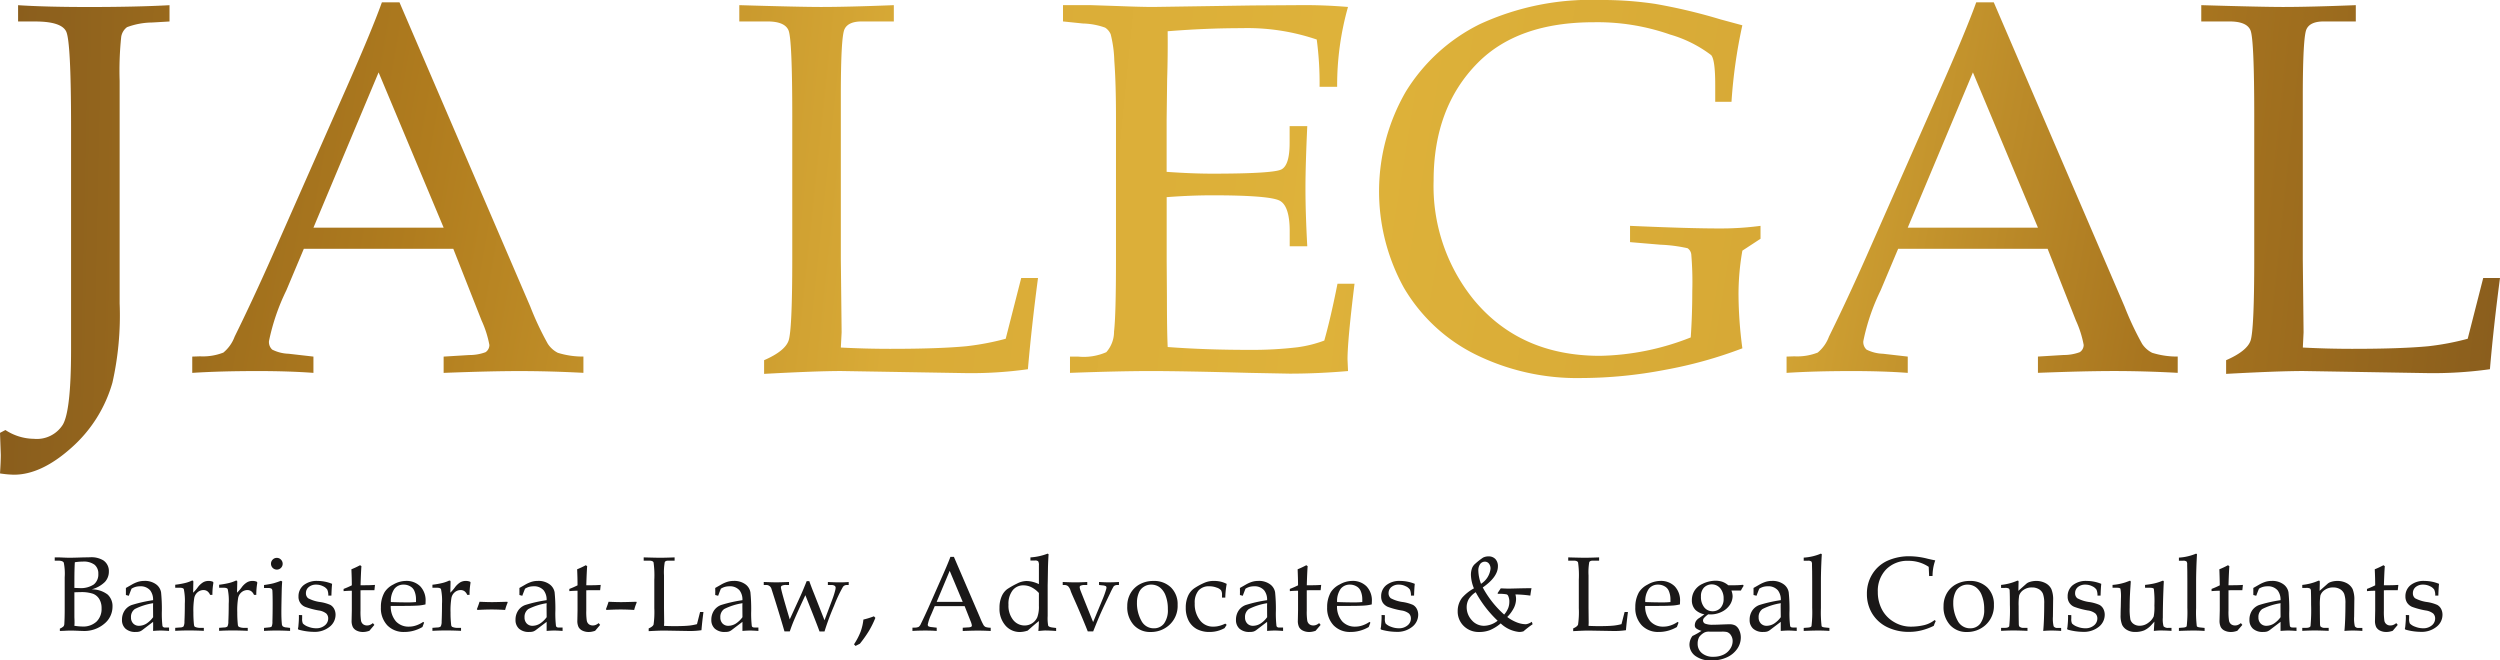 <?xml version="1.0" encoding="UTF-8"?> <svg xmlns="http://www.w3.org/2000/svg" xmlns:xlink="http://www.w3.org/1999/xlink" width="249.502" height="65.912" viewBox="0 0 249.502 65.912"><defs><linearGradient id="linear-gradient" x1="-0.695" y1="0.43" x2="15.341" y2="1.356" gradientUnits="objectBoundingBox"><stop offset="0.005" stop-color="#7f551c"></stop><stop offset="0.191" stop-color="#b07c1e"></stop><stop offset="0.365" stop-color="#d9ab37"></stop><stop offset="0.517" stop-color="#deb23a"></stop><stop offset="0.674" stop-color="#d7a936"></stop><stop offset="0.822" stop-color="#a8751f"></stop><stop offset="0.989" stop-color="#7f551c"></stop></linearGradient><linearGradient id="linear-gradient-2" x1="-0.758" y1="0.327" x2="6.19" y2="1.5" xlink:href="#linear-gradient"></linearGradient><linearGradient id="linear-gradient-3" x1="-2.781" y1="0.101" x2="6.319" y2="1.28" xlink:href="#linear-gradient"></linearGradient><linearGradient id="linear-gradient-4" x1="-3.928" y1="-0.059" x2="5.397" y2="1.121" xlink:href="#linear-gradient"></linearGradient><linearGradient id="linear-gradient-5" x1="-3.805" y1="-0.205" x2="3.322" y2="0.945" xlink:href="#linear-gradient"></linearGradient><linearGradient id="linear-gradient-6" x1="-4.732" y1="-0.344" x2="2.216" y2="0.829" xlink:href="#linear-gradient"></linearGradient><linearGradient id="linear-gradient-7" x1="-7.553" y1="-0.517" x2="1.547" y2="0.661" xlink:href="#linear-gradient"></linearGradient></defs><g id="Group_1423" data-name="Group 1423" transform="translate(-228.88 -406.734)"><g id="Group_1421" data-name="Group 1421" transform="translate(228.88 406.734)"><path id="Path_1227" data-name="Path 1227" d="M228.88,454.5c.05-.759.079-1.374.079-1.856l-.079-2.191.54-.284a5.281,5.281,0,0,0,2.838.877,3.069,3.069,0,0,0,2.889-1.407q.826-1.4.825-7.517V419.889q0-8.511-.49-9.5t-3.069-.992h-1.728v-1.626q2.786.182,7.066.181,4.745,0,8.047-.181v1.626l-1.712.1a7.406,7.406,0,0,0-2.528.466,1.49,1.49,0,0,0-.581.966,32.274,32.274,0,0,0-.157,4.4v22.2a30.5,30.5,0,0,1-.721,7.916,13.667,13.667,0,0,1-4.1,6.5q-3,2.682-5.725,2.683A10.241,10.241,0,0,1,228.88,454.5Z" transform="translate(-228.88 -407.252)" fill="url(#linear-gradient)"></path><path id="Path_1228" data-name="Path 1228" d="M293.409,431.8H278.49l-1.747,4.152a21.2,21.2,0,0,0-1.729,5.055,1.03,1.03,0,0,0,.323.852,3.9,3.9,0,0,0,1.636.412l2.477.284v1.625q-2.475-.182-5.57-.181-3.713,0-6.524.181v-1.625l.772-.026a5.618,5.618,0,0,0,2.334-.374,3.739,3.739,0,0,0,1.122-1.586q1.83-3.714,3.739-8.02l7.093-16.067q2.836-6.4,3.867-9.284h1.753l13.051,30.353a29.66,29.66,0,0,0,1.753,3.726,2.6,2.6,0,0,0,1,.9,8.359,8.359,0,0,0,2.554.375v1.625Q303.047,444,300,444q-2.836,0-7.556.181v-1.625L295,442.4a4.59,4.59,0,0,0,1.624-.283.863.863,0,0,0,.386-.723,10.3,10.3,0,0,0-.772-2.423Zm-13.957-2.114h12.992l-6.491-15.494Z" transform="translate(-248.169 -406.967)" fill="url(#linear-gradient-2)"></path><path id="Path_1229" data-name="Path 1229" d="M386.966,441.937q2.525.13,4.926.129,4.847,0,7.581-.258a26.259,26.259,0,0,0,3.947-.748l1.547-6.06h1.677q-.645,4.872-1.008,9.1a40.682,40.682,0,0,1-6.343.387l-12.276-.207q-2.474,0-7.709.285V443.2q2.063-.9,2.437-1.934t.374-8.174V418.908q0-7.737-.374-8.626t-2.1-.889h-2.812v-1.626q6.137.182,8.149.181,2.679,0,7.273-.181v1.626h-3.2q-1.367,0-1.727.785t-.362,6.538v16.428l.079,7.272Z" transform="translate(-303.05 -407.252)" fill="url(#linear-gradient-3)"></path><path id="Path_1230" data-name="Path 1230" d="M451.968,426.925v6.33l.025,3.641q0,3.412.077,4.986,3.773.285,8.087.284a38.284,38.284,0,0,0,4.853-.258,12.238,12.238,0,0,0,2.688-.671q.642-2.268,1.318-5.673h1.7q-.7,5.665-.7,7.552l.052,1.164q-2.966.257-5.828.259l-4.051-.078q-6.7-.182-9.851-.181-3.015,0-8.019.181v-1.625h.8a5.583,5.583,0,0,0,2.823-.439,3.077,3.077,0,0,0,.773-2.064q.193-1.623.194-7.169V419.008q0-3.48-.168-5.7a11.975,11.975,0,0,0-.362-2.644,1.491,1.491,0,0,0-.555-.658,7.044,7.044,0,0,0-2.217-.412l-1.986-.205v-1.626h2.786l2.732.091c1.532.061,2.69.09,3.482.09l9.9-.15,4.695-.031q2.4-.025,4.848.181a28.758,28.758,0,0,0-1.083,7.969h-1.753a32.634,32.634,0,0,0-.284-4.719,21.5,21.5,0,0,0-7.478-1.135q-3.534,0-7.4.308.026,2.421-.052,4.84l-.05,3.965V424.4q2.551.18,4.513.181,6.136,0,6.948-.426c.545-.285.814-1.164.814-2.644v-1.676H466q-.18,3.894-.181,6.214,0,2.451.181,5.776h-1.753v-1.5q0-2.475-.967-3.03t-6.821-.554Q454.289,426.746,451.968,426.925Z" transform="translate(-335.533 -407.249)" fill="url(#linear-gradient-4)"></path><path id="Path_1231" data-name="Path 1231" d="M541.128,431.749a25.1,25.1,0,0,0-.385,4.409,41.751,41.751,0,0,0,.385,5.338,43.292,43.292,0,0,1-7.75,2.154,44.829,44.829,0,0,1-8.264.812,22.916,22.916,0,0,1-10.688-2.386,17.089,17.089,0,0,1-7.08-6.628,19.9,19.9,0,0,1,.18-19.547,18.065,18.065,0,0,1,7.4-6.757,26.448,26.448,0,0,1,12.016-2.411,35.892,35.892,0,0,1,5.468.386,55.243,55.243,0,0,1,6.524,1.547l2.191.593a50.735,50.735,0,0,0-1.082,7.634h-1.625v-1.7q0-2.526-.411-2.964a12.519,12.519,0,0,0-4.1-2.05,21.91,21.91,0,0,0-7.608-1.225q-7.579,0-11.6,4.074-4.384,4.437-4.385,11.733a17.988,17.988,0,0,0,3.945,11.812q4.64,5.673,12.663,5.673a25.8,25.8,0,0,0,9.052-1.836q.154-2.169.155-4.627a32.664,32.664,0,0,0-.1-3.657.854.854,0,0,0-.373-.62,15.009,15.009,0,0,0-2.695-.35l-3.044-.257v-1.625q5.907.26,8.768.259a29.977,29.977,0,0,0,4.255-.259v1.289Z" transform="translate(-367.238 -406.734)" fill="url(#linear-gradient-5)"></path><path id="Path_1232" data-name="Path 1232" d="M612.476,431.8h-14.92l-1.748,4.152a21.063,21.063,0,0,0-1.725,5.055,1.022,1.022,0,0,0,.323.852,3.894,3.894,0,0,0,1.636.412l2.474.284v1.625q-2.474-.182-5.571-.181-3.71,0-6.523.181v-1.625l.774-.026a5.61,5.61,0,0,0,2.333-.374,3.73,3.73,0,0,0,1.121-1.586q1.833-3.714,3.741-8.02l7.092-16.067q2.836-6.4,3.868-9.284H607.1l13.05,30.353a30.52,30.52,0,0,0,1.752,3.726,2.6,2.6,0,0,0,1.008.9,8.339,8.339,0,0,0,2.549.375v1.625q-3.349-.182-6.393-.181-2.839,0-7.557.181v-1.625l2.554-.156a4.572,4.572,0,0,0,1.623-.283.857.857,0,0,0,.388-.723,10.349,10.349,0,0,0-.771-2.423Zm-13.96-2.114h12.993l-6.49-15.494Z" transform="translate(-408.121 -406.967)" fill="url(#linear-gradient-6)"></path><path id="Path_1233" data-name="Path 1233" d="M679.553,441.937q2.53.13,4.927.129,4.847,0,7.581-.258a26.224,26.224,0,0,0,3.946-.748l1.547-6.06h1.676q-.646,4.872-1.005,9.1a40.723,40.723,0,0,1-6.342.387l-12.278-.207q-2.471,0-7.709.285V443.2c1.374-.6,2.188-1.247,2.434-1.934s.374-3.414.374-8.174V418.908q0-7.737-.374-8.626c-.246-.593-.947-.889-2.1-.889h-2.814v-1.626q6.139.182,8.148.181,2.685,0,7.275-.181v1.626h-3.2q-1.37,0-1.726.785t-.365,6.538v16.428l.078,7.272Z" transform="translate(-449.728 -407.252)" fill="url(#linear-gradient-7)"></path></g><g id="Group_1422" data-name="Group 1422" transform="translate(234.336 461.981)"><path id="Path_1234" data-name="Path 1234" d="M243.5,521.462a2.616,2.616,0,0,1,1.6.511,1.564,1.564,0,0,1,.492,1.224,2.187,2.187,0,0,1-.823,1.7,3.078,3.078,0,0,1-2.091.717l-.407-.013c-.345-.016-.634-.026-.871-.026-.172,0-.384.01-.634.023l-.428.016v-.234a1.182,1.182,0,0,0,.378-.239.506.506,0,0,0,.069-.272c.026-.408.036-.874.036-1.4v-3.214a5.611,5.611,0,0,0-.091-1.458c-.076-.137-.26-.2-.552-.2h-.352v-.326h.429l.475.02c.247.01.442.016.583.016.217,0,.645-.01,1.284-.032l.754-.015a2.3,2.3,0,0,1,1.325.308,1.281,1.281,0,0,1,.553,1.114,1.512,1.512,0,0,1-.391,1.035A2.933,2.933,0,0,1,243.5,521.462Zm-1.713-.146c.172.009.33.016.475.016a2.328,2.328,0,0,0,1.471-.365,1.278,1.278,0,0,0,.444-1.049,1.132,1.132,0,0,0-.373-.912,1.8,1.8,0,0,0-1.185-.315,4.835,4.835,0,0,0-.786.065c-.029.419-.045,1.054-.045,1.9Zm0,3.78a5.484,5.484,0,0,0,.794.074,1.949,1.949,0,0,0,1.414-.488,1.755,1.755,0,0,0,.506-1.325,1.729,1.729,0,0,0-.223-.918,1.283,1.283,0,0,0-.62-.534,3.566,3.566,0,0,0-1.276-.166c-.177,0-.373.007-.594.016v1.83l0,.651c.011.231.015.41.015.534A2.787,2.787,0,0,1,241.786,525.095Z" transform="translate(-239.82 -517.89)" fill="#1a1818"></path><path id="Path_1235" data-name="Path 1235" d="M253.687,524.4l0-.347,0-.356.56-.319a3.24,3.24,0,0,1,.667-.3,2.227,2.227,0,0,1,.614-.085,1.877,1.877,0,0,1,1.145.323,1.25,1.25,0,0,1,.524.814,16.452,16.452,0,0,1,.079,1.84,10.737,10.737,0,0,0,.06,1.529.245.245,0,0,0,.259.144h.4v.342c-.39-.026-.666-.039-.82-.039q-.289,0-.774.039l.005-.458c0-.151,0-.3-.005-.449l-1.068.813a.975.975,0,0,1-.283.154,1.339,1.339,0,0,1-.385.042,1.438,1.438,0,0,1-1.017-.325,1.141,1.141,0,0,1-.351-.88,1.629,1.629,0,0,1,.249-.908,1.45,1.45,0,0,1,.711-.572,13.6,13.6,0,0,1,2.143-.486,1.522,1.522,0,0,0-.288-.978,1.254,1.254,0,0,0-1-.408,1.766,1.766,0,0,0-.464.059,1.615,1.615,0,0,0-.4.183c-.1.247-.189.48-.271.706Zm2.716.818a6.145,6.145,0,0,0-1.82.58.95.95,0,0,0-.387.836.836.836,0,0,0,.223.611.764.764,0,0,0,.572.228,1.43,1.43,0,0,0,.739-.215,2.552,2.552,0,0,0,.674-.644l-.009-1.143Z" transform="translate(-246.578 -520.265)" fill="#1a1818"></path><path id="Path_1236" data-name="Path 1236" d="M265.735,524.146a4.075,4.075,0,0,0,.449-.514,1.916,1.916,0,0,1,.539-.514,1.052,1.052,0,0,1,.523-.144,1.1,1.1,0,0,1,.435.069.105.105,0,0,1,.071.1l0,.051a6.88,6.88,0,0,0-.093,1.172h-.23a.856.856,0,0,0-.282-.37.663.663,0,0,0-.388-.111.9.9,0,0,0-.565.208,1,1,0,0,0-.345.576,7.709,7.709,0,0,0-.088,1.458,10.865,10.865,0,0,0,.057,1.2c.014.121.047.2.1.228a1.256,1.256,0,0,0,.576.1h.31v.3q-.79-.039-1.5-.039c-.459,0-.91.013-1.357.039v-.3l.5-.039a.52.52,0,0,0,.33-.1,1.064,1.064,0,0,0,.092-.5c.024-.5.037-1.085.037-1.765a5.783,5.783,0,0,0-.1-1.459c-.045-.094-.187-.14-.425-.14h-.433v-.3a8.178,8.178,0,0,0,.892-.15,3.434,3.434,0,0,0,.7-.228.258.258,0,0,1,.119-.035.09.09,0,0,1,.077.029.3.3,0,0,1,.021.139Z" transform="translate(-251.917 -520.243)" fill="#1a1818"></path><path id="Path_1237" data-name="Path 1237" d="M274.521,524.146a4.114,4.114,0,0,0,.451-.514,1.872,1.872,0,0,1,.539-.514,1.045,1.045,0,0,1,.523-.144,1.064,1.064,0,0,1,.432.069.105.105,0,0,1,.073.1l0,.051a6.852,6.852,0,0,0-.095,1.172h-.231a.841.841,0,0,0-.281-.37.664.664,0,0,0-.388-.111.9.9,0,0,0-.563.208,1,1,0,0,0-.347.576,7.649,7.649,0,0,0-.088,1.458,10.986,10.986,0,0,0,.057,1.2.3.3,0,0,0,.1.228,1.263,1.263,0,0,0,.577.1h.311v.3q-.79-.039-1.5-.039c-.459,0-.91.013-1.358.039v-.3l.5-.039a.521.521,0,0,0,.332-.1,1.06,1.06,0,0,0,.09-.5c.024-.5.038-1.085.038-1.765a5.628,5.628,0,0,0-.1-1.459c-.044-.094-.185-.14-.422-.14h-.434v-.3a8.158,8.158,0,0,0,.893-.15,3.449,3.449,0,0,0,.7-.228.264.264,0,0,1,.12-.035.085.085,0,0,1,.075.029.285.285,0,0,1,.021.139Z" transform="translate(-256.322 -520.243)" fill="#1a1818"></path><path id="Path_1238" data-name="Path 1238" d="M283.407,520.664l.123.078c-.024.257-.038.544-.047.849-.022,1.006-.036,1.748-.036,2.224,0,.446.015.83.047,1.146a.4.4,0,0,0,.1.258.739.739,0,0,0,.372.106l.35.046v.3c-.5-.026-.956-.039-1.371-.039s-.815.013-1.23.039v-.3l.446-.046c.171-.013.278-.044.317-.095a1.139,1.139,0,0,0,.075-.5c.016-.44.024-1.042.024-1.81q0-.8-.024-1.237a.308.308,0,0,0-.09-.227.647.647,0,0,0-.36-.065h-.388v-.3c.421-.062.731-.117.928-.169A7.292,7.292,0,0,0,283.407,520.664Zm-.413-2.282a.547.547,0,0,1,.408.171.583.583,0,1,1-.991.414.571.571,0,0,1,.17-.414A.555.555,0,0,1,282.994,518.382Z" transform="translate(-260.822 -517.952)" fill="#1a1818"></path><path id="Path_1239" data-name="Path 1239" d="M288.935,526.408v.335a1.068,1.068,0,0,0,.072.5,1.351,1.351,0,0,0,.524.32,2.141,2.141,0,0,0,.8.157,1.3,1.3,0,0,0,.867-.287.874.874,0,0,0,.337-.683.675.675,0,0,0-.2-.508,1.561,1.561,0,0,0-.747-.3,7.5,7.5,0,0,1-1.356-.361,1.059,1.059,0,0,1-.661-1.039,1.409,1.409,0,0,1,.5-1.115,2.1,2.1,0,0,1,1.414-.431,3.841,3.841,0,0,1,1.44.29c-.03.235-.052.628-.07,1.175h-.311a1.383,1.383,0,0,0-.1-.595,1,1,0,0,0-.432-.345,1.476,1.476,0,0,0-.668-.157,1.113,1.113,0,0,0-.749.241.76.76,0,0,0-.282.6.624.624,0,0,0,.222.52,3.539,3.539,0,0,0,1.227.381,4.065,4.065,0,0,1,.981.28.966.966,0,0,1,.381.391,1.242,1.242,0,0,1,.145.6,1.525,1.525,0,0,1-.6,1.2,2.371,2.371,0,0,1-1.592.5,5.826,5.826,0,0,1-1.423-.2c-.093-.023-.139-.059-.139-.107l.015-.072a1.559,1.559,0,0,0,.036-.274c.031-.335.045-.6.045-.78l0-.248Z" transform="translate(-264.236 -520.265)" fill="#1a1818"></path><path id="Path_1240" data-name="Path 1240" d="M299.325,522.357v2.025a5.926,5.926,0,0,0,.052,1.013.6.6,0,0,0,.21.349.63.63,0,0,0,.4.12.7.7,0,0,0,.292-.058,1.04,1.04,0,0,0,.279-.176l.15.18-.5.589a2.525,2.525,0,0,1-.322.087,1.568,1.568,0,0,1-.3.03,1.373,1.373,0,0,1-.644-.137.844.844,0,0,1-.384-.355,1.42,1.42,0,0,1-.121-.664l.021-1V522.4c-.265,0-.537.014-.821.04v-.221c.3-.114.569-.234.821-.359,0-.492-.017-1.025-.042-1.6a9.137,9.137,0,0,0,.868-.407l.134.1q-.042.407-.088,1.9.63,0,1.026-.012l.413-.023-.056.531-.212,0-.989,0Z" transform="translate(-268.802 -518.691)" fill="#1a1818"></path><path id="Path_1241" data-name="Path 1241" d="M306.088,525.49a2.269,2.269,0,0,0,.52,1.543,1.7,1.7,0,0,0,1.3.524,2.169,2.169,0,0,0,.715-.121,2.759,2.759,0,0,0,.706-.354l.088.078-.165.434a3.585,3.585,0,0,1-.882.371,3.441,3.441,0,0,1-.933.123,2.258,2.258,0,0,1-1.691-.66,2.481,2.481,0,0,1-.64-1.8,2.943,2.943,0,0,1,.361-1.5,2.179,2.179,0,0,1,.876-.774,2.55,2.55,0,0,1,1.244-.36,1.943,1.943,0,0,1,1.446.538,2.041,2.041,0,0,1,.534,1.5l-.01.306a4.367,4.367,0,0,1-.649.108c-.369.029-.878.042-1.528.042Zm.01-.387c.532.022,1.119.035,1.763.035.259,0,.508-.013.749-.035v-.287a2.087,2.087,0,0,0-.181-.862.927.927,0,0,0-.4-.42,1.272,1.272,0,0,0-.654-.17,1.125,1.125,0,0,0-.923.424A2.1,2.1,0,0,0,306.1,525.1Z" transform="translate(-272.548 -520.265)" fill="#1a1818"></path><path id="Path_1242" data-name="Path 1242" d="M317.207,524.146a4.118,4.118,0,0,0,.448-.514,1.963,1.963,0,0,1,.538-.514,1.059,1.059,0,0,1,.523-.144,1.1,1.1,0,0,1,.437.069.1.1,0,0,1,.069.1l-.005.051a7.236,7.236,0,0,0-.092,1.172h-.231a.858.858,0,0,0-.28-.37.669.669,0,0,0-.389-.111.9.9,0,0,0-.564.208.989.989,0,0,0-.344.576,7.6,7.6,0,0,0-.089,1.458,10.452,10.452,0,0,0,.059,1.2.289.289,0,0,0,.1.228,1.275,1.275,0,0,0,.579.1h.31v.3c-.529-.026-1.026-.039-1.5-.039q-.684,0-1.356.039v-.3l.495-.039a.515.515,0,0,0,.333-.1,1.072,1.072,0,0,0,.093-.5c.023-.5.035-1.085.035-1.765a5.712,5.712,0,0,0-.1-1.459c-.044-.094-.184-.14-.422-.14h-.434v-.3a8.15,8.15,0,0,0,.893-.15,3.477,3.477,0,0,0,.7-.228.26.26,0,0,1,.119-.035.09.09,0,0,1,.078.029.29.29,0,0,1,.02.139Z" transform="translate(-277.72 -520.243)" fill="#1a1818"></path><path id="Path_1243" data-name="Path 1243" d="M324.384,527.979l-.069-.071c.105-.26.192-.508.265-.745.5.023.919.035,1.252.035.276,0,.78-.012,1.517-.035l.042.075a4.481,4.481,0,0,0-.255.742c-.47-.029-.9-.045-1.3-.045C325.394,527.934,324.91,527.95,324.384,527.979Z" transform="translate(-282.179 -522.354)" fill="#1a1818"></path><path id="Path_1244" data-name="Path 1244" d="M332.443,524.4l0-.347,0-.356.561-.319a3.194,3.194,0,0,1,.667-.3,2.217,2.217,0,0,1,.613-.085,1.869,1.869,0,0,1,1.145.323,1.251,1.251,0,0,1,.526.814,16.305,16.305,0,0,1,.076,1.84,10.591,10.591,0,0,0,.062,1.529.241.241,0,0,0,.257.144h.4v.342c-.392-.026-.665-.039-.82-.039-.192,0-.451.013-.772.039l0-.458c0-.151,0-.3,0-.449l-1.069.813a.973.973,0,0,1-.283.154,1.355,1.355,0,0,1-.388.042,1.44,1.44,0,0,1-1.015-.325,1.145,1.145,0,0,1-.35-.88,1.625,1.625,0,0,1,.249-.908,1.44,1.44,0,0,1,.711-.572,13.61,13.61,0,0,1,2.144-.486,1.531,1.531,0,0,0-.29-.978,1.251,1.251,0,0,0-1-.408,1.776,1.776,0,0,0-.465.059,1.622,1.622,0,0,0-.4.183c-.1.247-.191.48-.274.706Zm2.718.818a6.166,6.166,0,0,0-1.822.58.953.953,0,0,0-.386.836.839.839,0,0,0,.221.611.769.769,0,0,0,.571.228,1.433,1.433,0,0,0,.742-.215,2.592,2.592,0,0,0,.674-.644l-.01-1.143Z" transform="translate(-286.06 -520.265)" fill="#1a1818"></path><path id="Path_1245" data-name="Path 1245" d="M344.51,522.357v2.025a5.914,5.914,0,0,0,.052,1.013.6.6,0,0,0,.208.349.637.637,0,0,0,.4.12.7.7,0,0,0,.292-.058,1.107,1.107,0,0,0,.282-.176l.148.18-.5.589a2.51,2.51,0,0,1-.323.087,1.578,1.578,0,0,1-.3.03,1.391,1.391,0,0,1-.648-.137.846.846,0,0,1-.383-.355,1.429,1.429,0,0,1-.119-.664l.019-1V522.4c-.263,0-.537.014-.818.04v-.221c.3-.114.569-.234.818-.359q0-.738-.04-1.6a9.377,9.377,0,0,0,.867-.407l.135.1q-.042.407-.089,1.9c.418,0,.762,0,1.027-.012l.412-.023-.057.531-.211,0-.99,0Z" transform="translate(-291.455 -518.691)" fill="#1a1818"></path><path id="Path_1246" data-name="Path 1246" d="M350.207,527.979l-.066-.071c.1-.26.19-.508.263-.745.5.023.918.035,1.254.035.273,0,.779-.012,1.515-.035l.04.075a4.549,4.549,0,0,0-.252.742c-.47-.029-.9-.045-1.3-.045C351.218,527.934,350.733,527.95,350.207,527.979Z" transform="translate(-295.125 -522.354)" fill="#1a1818"></path><path id="Path_1247" data-name="Path 1247" d="M359.727,525.116c.337.016.666.027.985.027.648,0,1.152-.016,1.517-.053a5.146,5.146,0,0,0,.79-.146l.309-1.215h.337c-.087.651-.153,1.257-.2,1.82a7.928,7.928,0,0,1-1.27.079l-2.456-.043c-.329,0-.843.021-1.541.058v-.273c.277-.12.439-.247.488-.387a8.821,8.821,0,0,0,.073-1.635v-2.835a9.354,9.354,0,0,0-.073-1.725c-.049-.121-.19-.18-.421-.18H357.7v-.326c.818.023,1.362.036,1.629.036q.539,0,1.456-.036v.326h-.639c-.183,0-.3.052-.346.16a5.736,5.736,0,0,0-.073,1.306v3.284l.017,1.455Z" transform="translate(-298.915 -517.901)" fill="#1a1818"></path><path id="Path_1248" data-name="Path 1248" d="M371.626,524.4l.006-.347-.006-.356.562-.319a3.179,3.179,0,0,1,.669-.3,2.207,2.207,0,0,1,.612-.085,1.891,1.891,0,0,1,1.147.323,1.249,1.249,0,0,1,.523.814,16.686,16.686,0,0,1,.078,1.84,11,11,0,0,0,.061,1.529c.033.095.121.144.258.144h.4v.342c-.39-.026-.666-.039-.82-.039-.192,0-.452.013-.773.039l0-.458c0-.151,0-.3,0-.449l-1.068.813a.988.988,0,0,1-.283.154,1.349,1.349,0,0,1-.387.042,1.437,1.437,0,0,1-1.015-.325,1.144,1.144,0,0,1-.351-.88,1.649,1.649,0,0,1,.25-.908,1.452,1.452,0,0,1,.711-.572,13.6,13.6,0,0,1,2.143-.486,1.516,1.516,0,0,0-.288-.978,1.253,1.253,0,0,0-1-.408,1.758,1.758,0,0,0-.464.059,1.591,1.591,0,0,0-.4.183c-.1.247-.189.48-.272.706Zm2.718.818a6.145,6.145,0,0,0-1.82.58.95.95,0,0,0-.387.836.849.849,0,0,0,.221.611.772.772,0,0,0,.573.228,1.439,1.439,0,0,0,.742-.215,2.556,2.556,0,0,0,.672-.644l-.009-1.143Z" transform="translate(-305.703 -520.265)" fill="#1a1818"></path><path id="Path_1249" data-name="Path 1249" d="M384.331,528.05H383.8q-.432-1.49-.98-3.245l-.33-1.036a.548.548,0,0,0-.2-.26.52.52,0,0,0-.3-.092h-.258v-.3c.547.023.965.036,1.259.036s.709-.013,1.264-.036v.3h-.278a.9.9,0,0,0-.438.073.175.175,0,0,0-.094.165q0,.253.881,3.194l1.115-2.435q.251-.567.577-1.384h.258c.148.419.3.823.459,1.208l1.061,2.7.791-2.111a7.659,7.659,0,0,0,.292-.936,1.12,1.12,0,0,0,.027-.207.224.224,0,0,0-.106-.191.576.576,0,0,0-.327-.073h-.341v-.3c.451.023.848.036,1.2.036.3,0,.594-.013.877-.036v.3h-.233a.45.45,0,0,0-.34.186,13.786,13.786,0,0,0-.888,1.891,25.169,25.169,0,0,0-.951,2.556h-.5c-.155-.43-.407-1.081-.754-1.96l-.658-1.657c-.478,1.018-.869,1.875-1.168,2.579C384.59,527.324,384.459,527.672,384.331,528.05Z" transform="translate(-310.965 -520.282)" fill="#1a1818"></path><path id="Path_1250" data-name="Path 1250" d="M401.775,530.073l.145.156a9.527,9.527,0,0,1-.636,1.293,12.038,12.038,0,0,1-.91,1.286l-.434.222-.153-.16a6.583,6.583,0,0,0,.656-1.253,5.013,5.013,0,0,0,.282-1.218A7.849,7.849,0,0,0,401.775,530.073Z" transform="translate(-320.013 -523.813)" fill="#1a1818"></path><path id="Path_1251" data-name="Path 1251" d="M416.692,523.092h-2.984l-.351.829a4.29,4.29,0,0,0-.345,1.012.205.205,0,0,0,.065.17.811.811,0,0,0,.327.081l.5.058v.326q-.5-.039-1.114-.039-.744,0-1.307.039v-.326l.156-.006a1.068,1.068,0,0,0,.466-.075.763.763,0,0,0,.225-.316c.244-.495.493-1.032.748-1.6l1.419-3.213q.567-1.281.773-1.857h.351l2.611,6.069a5.743,5.743,0,0,0,.35.746.526.526,0,0,0,.2.182,1.664,1.664,0,0,0,.511.075v.326c-.448-.026-.873-.039-1.28-.039-.378,0-.883.013-1.511.039v-.326l.511-.033a.959.959,0,0,0,.326-.054.179.179,0,0,0,.075-.147,2.059,2.059,0,0,0-.154-.484Zm-2.792-.424h2.6l-1.3-3.1Z" transform="translate(-325.876 -517.846)" fill="#1a1818"></path><path id="Path_1252" data-name="Path 1252" d="M432.84,520.567V518.7a.734.734,0,0,0-.071-.408.459.459,0,0,0-.331-.081h-.444v-.31a5.728,5.728,0,0,0,1.719-.377l.093.062q-.037.527-.061,1.269l-.021,1.375-.01.443v3.08a4.2,4.2,0,0,0,.052.96c.05.094.193.157.426.186l.366.046v.3c-.421-.032-.8-.049-1.122-.049q-.087,0-.651.049c.024-.234.043-.563.055-.992-.291.228-.663.544-1.116.951a2.565,2.565,0,0,1-.771.143,1.879,1.879,0,0,1-1.459-.655,2.522,2.522,0,0,1-.587-1.754,2.772,2.772,0,0,1,.225-1.169,1.749,1.749,0,0,1,.543-.7,8.161,8.161,0,0,1,.979-.556,2.122,2.122,0,0,1,.943-.255,2.688,2.688,0,0,1,.605.078A3.552,3.552,0,0,1,432.84,520.567Zm0,.888a2.581,2.581,0,0,0-.739-.573,1.777,1.777,0,0,0-.8-.192,1.341,1.341,0,0,0-1.085.5,2.191,2.191,0,0,0-.413,1.443,2.27,2.27,0,0,0,.471,1.516,1.458,1.458,0,0,0,1.145.547,1.379,1.379,0,0,0,1.261-.824,3.088,3.088,0,0,0,.159-1.153Z" transform="translate(-334.612 -517.519)" fill="#1a1818"></path><path id="Path_1253" data-name="Path 1253" d="M445.184,523.508v-.3c.352.023.669.036.948.036.323,0,.67-.013,1.039-.036v.3h-.16a.67.67,0,0,0-.234.045.518.518,0,0,0-.133.095,7.11,7.11,0,0,0-.37.72c-.39.8-.686,1.432-.894,1.895s-.467,1.09-.781,1.879h-.539q-.678-1.7-1.394-3.3c-.175-.391-.281-.64-.318-.756a1.08,1.08,0,0,0-.253-.455.557.557,0,0,0-.366-.121h-.17v-.3c.506.023.925.036,1.263.036q.541,0,1.186-.036v.3h-.225a1.037,1.037,0,0,0-.445.068.169.169,0,0,0-.086.153,1.384,1.384,0,0,0,.092.355q.1.271,1.25,3.123l.924-2.227a9.215,9.215,0,0,0,.386-1.075.655.655,0,0,0,.02-.14.16.16,0,0,0-.068-.144.953.953,0,0,0-.344-.078Z" transform="translate(-340.955 -520.373)" fill="#1a1818"></path><path id="Path_1254" data-name="Path 1254" d="M454.476,525.51a2.541,2.541,0,0,1,.328-1.286,2.34,2.34,0,0,1,.927-.9,2.8,2.8,0,0,1,1.355-.326,2.4,2.4,0,0,1,1.757.652,2.331,2.331,0,0,1,.659,1.735,2.563,2.563,0,0,1-.858,2.032,2.7,2.7,0,0,1-1.845.674,2.185,2.185,0,0,1-1.675-.694A2.651,2.651,0,0,1,454.476,525.51Zm.968-.365a3.59,3.59,0,0,0,.437,1.82,1.374,1.374,0,0,0,1.254.758,1.242,1.242,0,0,0,1.01-.476,2.259,2.259,0,0,0,.381-1.439,3.667,3.667,0,0,0-.224-1.351,1.814,1.814,0,0,0-.6-.833,1.417,1.417,0,0,0-.831-.261,1.322,1.322,0,0,0-.734.209,1.244,1.244,0,0,0-.484.551A2.472,2.472,0,0,0,455.444,525.145Z" transform="translate(-347.43 -520.265)" fill="#1a1818"></path><path id="Path_1255" data-name="Path 1255" d="M470.126,527.254l.139.124-.211.328a3.169,3.169,0,0,1-.721.287,3,3,0,0,1-.76.095,2.656,2.656,0,0,1-1.284-.286,2.027,2.027,0,0,1-.82-.837,2.764,2.764,0,0,1-.287-1.3,2.805,2.805,0,0,1,.221-1.158,1.825,1.825,0,0,1,.622-.772,6.259,6.259,0,0,1,1-.547,2.286,2.286,0,0,1,.944-.193,2.965,2.965,0,0,1,.684.069,2.686,2.686,0,0,1,.614.227,8.277,8.277,0,0,0-.139,1.368H469.8V524.4a.859.859,0,0,0-.093-.467.958.958,0,0,0-.437-.27,2.038,2.038,0,0,0-.741-.134,1.355,1.355,0,0,0-1.074.424,1.873,1.873,0,0,0-.378,1.27,2.6,2.6,0,0,0,.558,1.742,1.6,1.6,0,0,0,1.289.592,2.34,2.34,0,0,0,.609-.078A3.025,3.025,0,0,0,470.126,527.254Z" transform="translate(-353.298 -520.265)" fill="#1a1818"></path><path id="Path_1256" data-name="Path 1256" d="M476.631,524.4l.005-.347-.005-.356.561-.319a3.07,3.07,0,0,1,.669-.3,2.191,2.191,0,0,1,.61-.085,1.872,1.872,0,0,1,1.146.323,1.243,1.243,0,0,1,.525.814,16.223,16.223,0,0,1,.078,1.84,11.038,11.038,0,0,0,.061,1.529.241.241,0,0,0,.257.144h.4v.342q-.59-.039-.82-.039c-.193,0-.45.013-.775.039l.006-.458c0-.151,0-.3-.006-.449l-1.067.813a.948.948,0,0,1-.283.154,1.347,1.347,0,0,1-.387.042,1.445,1.445,0,0,1-1.018-.325,1.145,1.145,0,0,1-.35-.88,1.629,1.629,0,0,1,.25-.908,1.451,1.451,0,0,1,.712-.572,13.591,13.591,0,0,1,2.143-.486,1.49,1.49,0,0,0-.29-.978,1.245,1.245,0,0,0-1-.408,1.774,1.774,0,0,0-.465.059,1.629,1.629,0,0,0-.4.183c-.1.247-.19.48-.273.706Zm2.716.818a6.128,6.128,0,0,0-1.82.58.955.955,0,0,0-.386.836.844.844,0,0,0,.223.611.767.767,0,0,0,.571.228,1.43,1.43,0,0,0,.741-.215,2.519,2.519,0,0,0,.672-.644l-.009-1.143Z" transform="translate(-358.342 -520.265)" fill="#1a1818"></path><path id="Path_1257" data-name="Path 1257" d="M488.7,522.357v2.025a5.715,5.715,0,0,0,.052,1.013.594.594,0,0,0,.208.349.634.634,0,0,0,.4.12.683.683,0,0,0,.291-.058,1.013,1.013,0,0,0,.282-.176l.151.18-.506.589a2.438,2.438,0,0,1-.317.087,1.608,1.608,0,0,1-.3.03,1.381,1.381,0,0,1-.648-.137.853.853,0,0,1-.384-.355,1.444,1.444,0,0,1-.118-.664l.019-1V522.4c-.265,0-.538.014-.819.04v-.221q.442-.171.819-.359c0-.492-.019-1.025-.041-1.6a8.645,8.645,0,0,0,.864-.407l.138.1q-.043.407-.089,1.9c.418,0,.763,0,1.026-.012l.411-.023-.054.531-.212,0-.99,0Z" transform="translate(-363.74 -518.691)" fill="#1a1818"></path><path id="Path_1258" data-name="Path 1258" d="M495.461,525.49a2.264,2.264,0,0,0,.52,1.543,1.708,1.708,0,0,0,1.3.524,2.179,2.179,0,0,0,.716-.121,2.8,2.8,0,0,0,.708-.354l.088.078-.167.434a3.6,3.6,0,0,1-.882.371,3.431,3.431,0,0,1-.933.123,2.256,2.256,0,0,1-1.691-.66,2.482,2.482,0,0,1-.642-1.8,2.989,2.989,0,0,1,.361-1.5,2.189,2.189,0,0,1,.876-.774,2.555,2.555,0,0,1,1.243-.36,1.939,1.939,0,0,1,1.446.538,2.034,2.034,0,0,1,.537,1.5l-.011.306a4.277,4.277,0,0,1-.651.108c-.364.029-.876.042-1.528.042Zm.01-.387c.534.022,1.122.035,1.765.035.258,0,.507-.013.749-.035v-.287a2.073,2.073,0,0,0-.184-.862.928.928,0,0,0-.4-.42,1.27,1.27,0,0,0-.653-.17,1.133,1.133,0,0,0-.924.424A2.107,2.107,0,0,0,495.471,525.1Z" transform="translate(-367.483 -520.265)" fill="#1a1818"></path><path id="Path_1259" data-name="Path 1259" d="M505.616,526.408v.335a1.057,1.057,0,0,0,.073.5,1.335,1.335,0,0,0,.521.32,2.153,2.153,0,0,0,.8.157,1.3,1.3,0,0,0,.868-.287.87.87,0,0,0,.335-.683.684.684,0,0,0-.2-.508,1.575,1.575,0,0,0-.748-.3,7.551,7.551,0,0,1-1.356-.361,1.171,1.171,0,0,1-.5-.413,1.152,1.152,0,0,1-.163-.626,1.394,1.394,0,0,1,.5-1.115,2.093,2.093,0,0,1,1.413-.431,3.878,3.878,0,0,1,1.443.29c-.03.235-.054.628-.072,1.175h-.312a1.4,1.4,0,0,0-.1-.595,1,1,0,0,0-.435-.345,1.466,1.466,0,0,0-.668-.157,1.116,1.116,0,0,0-.748.241.763.763,0,0,0-.281.6.625.625,0,0,0,.223.52,3.551,3.551,0,0,0,1.228.381,4.1,4.1,0,0,1,.981.28.975.975,0,0,1,.38.391,1.242,1.242,0,0,1,.145.6,1.525,1.525,0,0,1-.6,1.2,2.37,2.37,0,0,1-1.592.5,5.812,5.812,0,0,1-1.421-.2c-.094-.023-.139-.059-.139-.107l.013-.072a1.486,1.486,0,0,0,.039-.274q.044-.5.044-.78l0-.248Z" transform="translate(-372.861 -520.265)" fill="#1a1818"></path><path id="Path_1260" data-name="Path 1260" d="M524.593,521.737l.314-.469c.354.016.63.027.827.027l.648-.016c.641-.016,1.171-.026,1.593-.029-.055.292-.093.54-.117.742a12.544,12.544,0,0,0-1.487-.118,2.022,2.022,0,0,1,.063.453,2.086,2.086,0,0,1-.2.856,3.579,3.579,0,0,1-.681.943,3.977,3.977,0,0,0,1,.555,2.58,2.58,0,0,0,.861.169,1.366,1.366,0,0,0,.594-.247l.076.247a10.258,10.258,0,0,0-.913.707,1.469,1.469,0,0,1-.423.064,3.122,3.122,0,0,1-1.847-.855,4.133,4.133,0,0,1-1.078.671,2.886,2.886,0,0,1-1.063.185,2.107,2.107,0,0,1-1.552-.6,2.005,2.005,0,0,1-.6-1.485,2.15,2.15,0,0,1,.443-1.334,4.43,4.43,0,0,1,1.177-.935,3.793,3.793,0,0,1-.3-1.324,1.951,1.951,0,0,1,.125-.726,1.129,1.129,0,0,1,.319-.42,6.921,6.921,0,0,1,.769-.6,1.2,1.2,0,0,1,.541-.121.907.907,0,0,1,.691.27,1.021,1.021,0,0,1,.249.719q0,1.061-1.512,2.113a9.872,9.872,0,0,0,2.136,2.705,2.361,2.361,0,0,0,.406-.654,1.786,1.786,0,0,0,.11-.629,1.321,1.321,0,0,0-.124-.6.255.255,0,0,0-.166-.136,3.933,3.933,0,0,0-.857-.049Zm0,2.761a11.379,11.379,0,0,1-2.188-2.845,2.217,2.217,0,0,0-.7.7,1.628,1.628,0,0,0-.2.794,1.9,1.9,0,0,0,.5,1.289,1.6,1.6,0,0,0,1.25.569A2.259,2.259,0,0,0,524.593,524.5Zm-1.658-3.682a2.06,2.06,0,0,0,.95-1.5.789.789,0,0,0-.16-.518.5.5,0,0,0-.4-.192.587.587,0,0,0-.473.231,1.113,1.113,0,0,0-.183.7A3.992,3.992,0,0,0,522.935,520.816Z" transform="translate(-380.585 -517.797)" fill="#1a1818"></path><path id="Path_1261" data-name="Path 1261" d="M544.752,525.116c.338.016.665.027.985.027.645,0,1.152-.016,1.517-.053a5.122,5.122,0,0,0,.787-.146l.312-1.215h.333c-.085.651-.153,1.257-.2,1.82a7.948,7.948,0,0,1-1.271.079l-2.453-.043c-.332,0-.846.021-1.542.058v-.273c.275-.12.437-.247.487-.387a8.623,8.623,0,0,0,.075-1.635v-2.835a9.143,9.143,0,0,0-.075-1.725c-.049-.121-.189-.18-.421-.18h-.561v-.326q1.224.035,1.629.036c.357,0,.842-.013,1.454-.036v.326h-.639c-.181,0-.3.052-.347.16a5.867,5.867,0,0,0-.07,1.306v3.284l.015,1.455Z" transform="translate(-391.671 -517.901)" fill="#1a1818"></path><path id="Path_1262" data-name="Path 1262" d="M557.129,525.49a2.282,2.282,0,0,0,.524,1.543,1.7,1.7,0,0,0,1.3.524,2.181,2.181,0,0,0,.715-.121,2.773,2.773,0,0,0,.707-.354l.086.078-.164.434a3.632,3.632,0,0,1-.883.371,3.45,3.45,0,0,1-.935.123,2.252,2.252,0,0,1-1.687-.66,2.479,2.479,0,0,1-.644-1.8,3,3,0,0,1,.361-1.5,2.181,2.181,0,0,1,.879-.774,2.538,2.538,0,0,1,1.242-.36,1.949,1.949,0,0,1,1.449.538,2.039,2.039,0,0,1,.533,1.5l-.011.306a4.271,4.271,0,0,1-.65.108c-.365.029-.875.042-1.53.042Zm.012-.387c.532.022,1.122.035,1.766.035.256,0,.505-.013.747-.035v-.287a2.111,2.111,0,0,0-.182-.862.924.924,0,0,0-.4-.42,1.27,1.27,0,0,0-.653-.17,1.13,1.13,0,0,0-.926.424A2.11,2.11,0,0,0,557.141,525.1Z" transform="translate(-398.398 -520.265)" fill="#1a1818"></path><path id="Path_1263" data-name="Path 1263" d="M571.18,523.935a1.75,1.75,0,0,1,.118.544,1.61,1.61,0,0,1-.277.885,2.018,2.018,0,0,1-.8.687,2.415,2.415,0,0,1-1.115.263l-.242-.006a2.432,2.432,0,0,0-.43.375.417.417,0,0,0-.089.241.352.352,0,0,0,.2.309,1.961,1.961,0,0,0,.82.111c.16,0,.385,0,.68-.016.424-.016.73-.029.918-.029a1.2,1.2,0,0,1,.623.133,1.029,1.029,0,0,1,.373.459,1.69,1.69,0,0,1,.157.743,1.97,1.97,0,0,1-.353,1.107,2.493,2.493,0,0,1-1.02.849,3.521,3.521,0,0,1-1.543.319,2.542,2.542,0,0,1-1.636-.462,1.408,1.408,0,0,1-.573-1.137,1.481,1.481,0,0,1,.3-.845,6.1,6.1,0,0,0,.9-.512,1.511,1.511,0,0,1-.544-.254.376.376,0,0,1-.122-.293.845.845,0,0,1,.118-.427,1.021,1.021,0,0,1,.34-.315l.5-.355a1.848,1.848,0,0,1-.891-.44,1.362,1.362,0,0,1-.36-.976,1.767,1.767,0,0,1,.266-.948,1.8,1.8,0,0,1,.791-.677,2.974,2.974,0,0,1,1.284-.316,2.205,2.205,0,0,1,.687.1,2.021,2.021,0,0,1,.606.353h.434a9.166,9.166,0,0,0,1.041-.047l.058.108a3.507,3.507,0,0,0-.273.469Zm-2.19,4.1a1.043,1.043,0,0,0-.5.082,1.647,1.647,0,0,0-.525.449,1.342,1.342,0,0,0-.156.678,1.178,1.178,0,0,0,.418.93,1.691,1.691,0,0,0,1.157.369,2.292,2.292,0,0,0,1.005-.212,1.608,1.608,0,0,0,.668-.582,1.367,1.367,0,0,0,.244-.762,1.031,1.031,0,0,0-.169-.589.744.744,0,0,0-.4-.326,2.284,2.284,0,0,0-.541-.037Zm1.41-3.284a1.568,1.568,0,0,0-.332-1.042,1.109,1.109,0,0,0-1.629-.071,1.227,1.227,0,0,0-.3.889,1.637,1.637,0,0,0,.328,1.082,1.037,1.037,0,0,0,.825.39,1.059,1.059,0,0,0,.8-.329A1.3,1.3,0,0,0,570.4,524.752Z" transform="translate(-403.838 -520.243)" fill="#1a1818"></path><path id="Path_1264" data-name="Path 1264" d="M579.421,524.4l0-.347,0-.356.562-.319a3.173,3.173,0,0,1,.668-.3,2.194,2.194,0,0,1,.611-.085,1.882,1.882,0,0,1,1.148.323,1.24,1.24,0,0,1,.522.814,16.141,16.141,0,0,1,.079,1.84,10.377,10.377,0,0,0,.063,1.529c.033.095.12.144.258.144h.4v.342c-.393-.026-.669-.039-.822-.039-.193,0-.45.013-.772.039l0-.458c0-.151,0-.3,0-.449l-1.07.813a.9.9,0,0,1-.284.154,1.336,1.336,0,0,1-.384.042,1.43,1.43,0,0,1-1.015-.325,1.143,1.143,0,0,1-.353-.88,1.641,1.641,0,0,1,.249-.908A1.452,1.452,0,0,1,580,525.4a13.538,13.538,0,0,1,2.144-.486,1.513,1.513,0,0,0-.29-.978,1.254,1.254,0,0,0-1-.408,1.737,1.737,0,0,0-.462.059,1.621,1.621,0,0,0-.4.183c-.1.247-.19.48-.273.706Zm2.72.818a6.154,6.154,0,0,0-1.822.58.956.956,0,0,0-.388.836.85.85,0,0,0,.222.611.773.773,0,0,0,.574.228,1.433,1.433,0,0,0,.739-.215,2.583,2.583,0,0,0,.674-.644l-.013-1.143Z" transform="translate(-409.873 -520.265)" fill="#1a1818"></path><path id="Path_1265" data-name="Path 1265" d="M591.659,517.581q-.088,1.509-.088,2.735v2.649a11.685,11.685,0,0,0,.068,1.791c.022.072.137.117.34.137l.439.046v.3c-.378-.026-.735-.039-1.078-.039q-.566,0-1.485.039v-.3l.444-.035c.194-.017.306-.066.333-.148a11.962,11.962,0,0,0,.068-1.833V520.29l-.006-.989-.015-.677a.524.524,0,0,0-.056-.31.511.511,0,0,0-.347-.081h-.422v-.31a5.151,5.151,0,0,0,1.715-.4Z" transform="translate(-415.298 -517.519)" fill="#1a1818"></path><path id="Path_1266" data-name="Path 1266" d="M608.707,520.04l-.042-.917a3.513,3.513,0,0,0-.961-.453,3.637,3.637,0,0,0-1.051-.15,2.978,2.978,0,0,0-2.227.846,3.065,3.065,0,0,0-.84,2.263,3.666,3.666,0,0,0,.426,1.775,3.12,3.12,0,0,0,1.208,1.233,3.239,3.239,0,0,0,1.656.453,5.816,5.816,0,0,0,1.365-.16,2.73,2.73,0,0,0,1.015-.5l.112.1c-.075.157-.141.316-.2.479a6.077,6.077,0,0,1-1.213.449,4.944,4.944,0,0,1-1.233.153,4.86,4.86,0,0,1-2.23-.488,3.567,3.567,0,0,1-1.477-1.354,3.72,3.72,0,0,1-.518-1.952,3.642,3.642,0,0,1,.525-1.945,3.461,3.461,0,0,1,1.47-1.334,5.26,5.26,0,0,1,2.338-.472,7.419,7.419,0,0,1,1.7.238c.321.078.585.133.787.172a4.568,4.568,0,0,0-.268,1.555Z" transform="translate(-421.634 -517.797)" fill="#1a1818"></path><path id="Path_1267" data-name="Path 1267" d="M617.837,525.51a2.547,2.547,0,0,1,.329-1.286,2.344,2.344,0,0,1,.928-.9,2.786,2.786,0,0,1,1.351-.326,2.4,2.4,0,0,1,1.76.652,2.331,2.331,0,0,1,.658,1.735,2.569,2.569,0,0,1-.859,2.032,2.7,2.7,0,0,1-1.843.674,2.187,2.187,0,0,1-1.677-.694A2.646,2.646,0,0,1,617.837,525.51Zm.97-.365a3.589,3.589,0,0,0,.436,1.82,1.374,1.374,0,0,0,1.255.758,1.234,1.234,0,0,0,1.008-.476,2.258,2.258,0,0,0,.386-1.439,3.561,3.561,0,0,0-.23-1.351,1.779,1.779,0,0,0-.6-.833,1.416,1.416,0,0,0-.827-.261,1.323,1.323,0,0,0-.736.209,1.228,1.228,0,0,0-.481.551A2.448,2.448,0,0,0,618.807,525.145Z" transform="translate(-429.325 -520.265)" fill="#1a1818"></path><path id="Path_1268" data-name="Path 1268" d="M631.073,523.961l.777-.691a.9.9,0,0,1,.3-.178,2.1,2.1,0,0,1,.685-.118,1.967,1.967,0,0,1,.953.225,1.324,1.324,0,0,1,.575.585,2.661,2.661,0,0,1,.177,1.121l-.019,1.625a3.314,3.314,0,0,0,.071.97.411.411,0,0,0,.382.163h.367v.3q-.551-.039-.949-.039c-.264,0-.542.013-.841.039q.1-1.005.1-2.719a2.78,2.78,0,0,0-.122-.979.966.966,0,0,0-.406-.466,1.314,1.314,0,0,0-.691-.176,1.417,1.417,0,0,0-.853.253,1.06,1.06,0,0,0-.429.557,5.824,5.824,0,0,0-.052,1.052c0,.628.005,1.214.016,1.754,0,.163.025.264.075.3a.59.59,0,0,0,.423.117h.368v.3c-.579-.026-1.046-.039-1.389-.039q-.548,0-1.244.039v-.3h.369c.255,0,.405-.059.447-.175a16.677,16.677,0,0,0,.062-2.139c0-.59-.006-1.05-.021-1.38a.306.306,0,0,0-.081-.228.761.761,0,0,0-.408-.063h-.369v-.3a5.843,5.843,0,0,0,.79-.14,5.268,5.268,0,0,0,.788-.267.229.229,0,0,1,.084-.019c.055,0,.086.039.086.116l-.007.2Z" transform="translate(-435.093 -520.243)" fill="#1a1818"></path><path id="Path_1269" data-name="Path 1269" d="M642.987,526.408v.335a1.044,1.044,0,0,0,.071.5,1.372,1.372,0,0,0,.525.32,2.135,2.135,0,0,0,.8.157,1.3,1.3,0,0,0,.869-.287.881.881,0,0,0,.335-.683.68.68,0,0,0-.2-.508,1.554,1.554,0,0,0-.745-.3,7.569,7.569,0,0,1-1.357-.361,1.064,1.064,0,0,1-.661-1.039,1.4,1.4,0,0,1,.5-1.115,2.1,2.1,0,0,1,1.413-.431,3.857,3.857,0,0,1,1.441.29c-.028.235-.051.628-.069,1.175H645.6a1.416,1.416,0,0,0-.1-.595,1.024,1.024,0,0,0-.433-.345,1.472,1.472,0,0,0-.667-.157,1.123,1.123,0,0,0-.752.241.768.768,0,0,0-.281.6.621.621,0,0,0,.224.52,3.546,3.546,0,0,0,1.226.381,4.038,4.038,0,0,1,.98.28.97.97,0,0,1,.384.391,1.27,1.27,0,0,1,.143.6,1.532,1.532,0,0,1-.593,1.2,2.387,2.387,0,0,1-1.6.5,5.817,5.817,0,0,1-1.421-.2c-.091-.023-.141-.059-.141-.107l.017-.072a2.162,2.162,0,0,0,.034-.274,7.765,7.765,0,0,0,.045-.78l0-.248Z" transform="translate(-441.726 -520.265)" fill="#1a1818"></path><path id="Path_1270" data-name="Path 1270" d="M655.776,527.975l.057-.929-.3.33a2.206,2.206,0,0,1-.723.543,2.355,2.355,0,0,1-.912.156,1.56,1.56,0,0,1-.8-.2,1.184,1.184,0,0,1-.485-.507,2.387,2.387,0,0,1-.153-.986c0-.235.005-.509.017-.814l.016-.833a4.442,4.442,0,0,0-.05-.97c-.031-.065-.142-.1-.329-.1h-.459v-.284a5.59,5.59,0,0,0,1.3-.258l.429-.158c.059,0,.089.042.089.13l-.034.524c-.052.73-.074,1.407-.074,2.032a5.937,5.937,0,0,0,.074,1.2.834.834,0,0,0,.327.433,1.036,1.036,0,0,0,.6.172,1.4,1.4,0,0,0,.876-.309,1.549,1.549,0,0,0,.523-.626,4.636,4.636,0,0,0,.068-1.086,10.614,10.614,0,0,0-.057-1.661c-.035-.075-.189-.111-.462-.111H654.9v-.284a8.567,8.567,0,0,0,.906-.143,4.987,4.987,0,0,0,.781-.248.2.2,0,0,1,.095-.025c.058,0,.088.032.088.1l-.023.479c-.05,1.175-.073,2.214-.073,3.105a2.557,2.557,0,0,0,.073.864.6.6,0,0,0,.492.156h.3v.3q-.645-.039-1.094-.039A5.824,5.824,0,0,0,655.776,527.975Z" transform="translate(-446.278 -520.253)" fill="#1a1818"></path><path id="Path_1271" data-name="Path 1271" d="M666.743,517.581q-.086,1.509-.087,2.735v2.649a11.442,11.442,0,0,0,.068,1.791c.023.072.138.117.339.137l.44.046v.3c-.378-.026-.738-.039-1.079-.039-.378,0-.876.013-1.485.039v-.3l.443-.035c.2-.017.306-.066.336-.148a12.767,12.767,0,0,0,.064-1.833V520.29l-.005-.989-.014-.677a.523.523,0,0,0-.056-.31.509.509,0,0,0-.347-.081h-.421v-.31a5.209,5.209,0,0,0,1.716-.4Z" transform="translate(-452.938 -517.519)" fill="#1a1818"></path><path id="Path_1272" data-name="Path 1272" d="M673.165,522.357v2.025a5.633,5.633,0,0,0,.053,1.013.607.607,0,0,0,.207.349.633.633,0,0,0,.4.12.679.679,0,0,0,.291-.058,1.1,1.1,0,0,0,.283-.176l.149.18-.506.589a2.542,2.542,0,0,1-.318.087,1.581,1.581,0,0,1-.3.03,1.405,1.405,0,0,1-.65-.137.84.84,0,0,1-.382-.355,1.458,1.458,0,0,1-.122-.664l.025-1V522.4c-.268,0-.541.014-.82.04v-.221c.3-.114.566-.234.82-.359-.007-.492-.019-1.025-.043-1.6a8.413,8.413,0,0,0,.863-.407l.137.1c-.028.271-.054.906-.088,1.9q.63,0,1.029-.012l.41-.023-.056.531-.21,0-.99,0Z" transform="translate(-456.215 -518.691)" fill="#1a1818"></path><path id="Path_1273" data-name="Path 1273" d="M679.443,524.4l0-.347,0-.356.56-.319a3.284,3.284,0,0,1,.667-.3,2.226,2.226,0,0,1,.613-.085,1.875,1.875,0,0,1,1.145.323,1.251,1.251,0,0,1,.525.814,16.662,16.662,0,0,1,.078,1.84,10.844,10.844,0,0,0,.061,1.529c.035.095.12.144.261.144h.4v.342c-.391-.026-.664-.039-.821-.039q-.289,0-.771.039l0-.458c0-.151,0-.3,0-.449l-1.069.813a1.023,1.023,0,0,1-.282.154,1.374,1.374,0,0,1-.388.042,1.433,1.433,0,0,1-1.015-.325,1.146,1.146,0,0,1-.351-.88,1.651,1.651,0,0,1,.245-.908,1.473,1.473,0,0,1,.713-.572,13.659,13.659,0,0,1,2.146-.486,1.516,1.516,0,0,0-.291-.978,1.25,1.25,0,0,0-1-.408,1.738,1.738,0,0,0-.463.059,1.557,1.557,0,0,0-.4.183c-.1.247-.191.48-.273.706Zm2.718.818a6.214,6.214,0,0,0-1.823.58.954.954,0,0,0-.385.836.844.844,0,0,0,.222.611.771.771,0,0,0,.57.228,1.442,1.442,0,0,0,.743-.215,2.583,2.583,0,0,0,.674-.644l-.008-1.143Z" transform="translate(-460.016 -520.265)" fill="#1a1818"></path><path id="Path_1274" data-name="Path 1274" d="M691.352,523.961l.782-.691a.855.855,0,0,1,.294-.178,2.086,2.086,0,0,1,.679-.118,1.985,1.985,0,0,1,.959.225,1.382,1.382,0,0,1,.58.585,2.75,2.75,0,0,1,.172,1.121l-.019,1.625a3.331,3.331,0,0,0,.071.97.4.4,0,0,0,.381.163h.368v.3c-.365-.026-.684-.039-.951-.039s-.541.013-.839.039q.1-1.005.1-2.719a2.745,2.745,0,0,0-.122-.979.985.985,0,0,0-.406-.466,1.3,1.3,0,0,0-.69-.176,1.4,1.4,0,0,0-.849.253,1.062,1.062,0,0,0-.434.557,6,6,0,0,0-.051,1.052c0,.628.006,1.214.016,1.754,0,.163.026.264.072.3a.607.607,0,0,0,.427.117h.366v.3c-.582-.026-1.044-.039-1.388-.039q-.549,0-1.248.039v-.3h.371c.254,0,.407-.059.451-.175a17.156,17.156,0,0,0,.06-2.139c0-.59-.005-1.05-.019-1.38a.321.321,0,0,0-.082-.228.77.77,0,0,0-.41-.063h-.371v-.3a5.946,5.946,0,0,0,.794-.14,5.224,5.224,0,0,0,.787-.267.238.238,0,0,1,.085-.019c.058,0,.082.039.082.116l0,.2Z" transform="translate(-465.31 -520.243)" fill="#1a1818"></path><path id="Path_1275" data-name="Path 1275" d="M704.259,522.357v2.025a6.3,6.3,0,0,0,.051,1.013.575.575,0,0,0,.61.468.7.7,0,0,0,.294-.058,1.068,1.068,0,0,0,.28-.176l.149.18-.5.589a2.464,2.464,0,0,1-.322.087,1.569,1.569,0,0,1-.3.03,1.4,1.4,0,0,1-.648-.137.871.871,0,0,1-.383-.355,1.473,1.473,0,0,1-.117-.664l.02-1V522.4c-.265,0-.542.014-.82.04v-.221c.3-.114.57-.234.82-.359,0-.492-.016-1.025-.043-1.6a8.951,8.951,0,0,0,.867-.407l.137.1q-.043.407-.092,1.9c.421,0,.763,0,1.03-.012l.412-.023-.059.531-.211,0-.99,0Z" transform="translate(-471.803 -518.691)" fill="#1a1818"></path><path id="Path_1276" data-name="Path 1276" d="M710.6,526.408v.335a1.056,1.056,0,0,0,.07.5,1.35,1.35,0,0,0,.526.32,2.139,2.139,0,0,0,.8.157,1.3,1.3,0,0,0,.866-.287.877.877,0,0,0,.333-.683.684.684,0,0,0-.2-.508,1.558,1.558,0,0,0-.746-.3,7.675,7.675,0,0,1-1.359-.361,1.15,1.15,0,0,1-.494-.413,1.132,1.132,0,0,1-.167-.626,1.4,1.4,0,0,1,.5-1.115,2.1,2.1,0,0,1,1.417-.431,3.855,3.855,0,0,1,1.438.29c-.029.235-.052.628-.071,1.175h-.309a1.338,1.338,0,0,0-.1-.595,1,1,0,0,0-.432-.345,1.481,1.481,0,0,0-.668-.157,1.124,1.124,0,0,0-.752.241.778.778,0,0,0-.277.6.623.623,0,0,0,.218.52,3.606,3.606,0,0,0,1.228.381,4.007,4.007,0,0,1,.98.28.987.987,0,0,1,.385.391,1.258,1.258,0,0,1,.142.6,1.516,1.516,0,0,1-.6,1.2,2.369,2.369,0,0,1-1.589.5,5.823,5.823,0,0,1-1.425-.2c-.091-.023-.141-.059-.141-.107l.017-.072a1.748,1.748,0,0,0,.035-.274c.034-.335.049-.6.049-.78l-.006-.248Z" transform="translate(-475.622 -520.265)" fill="#1a1818"></path></g></g></svg> 